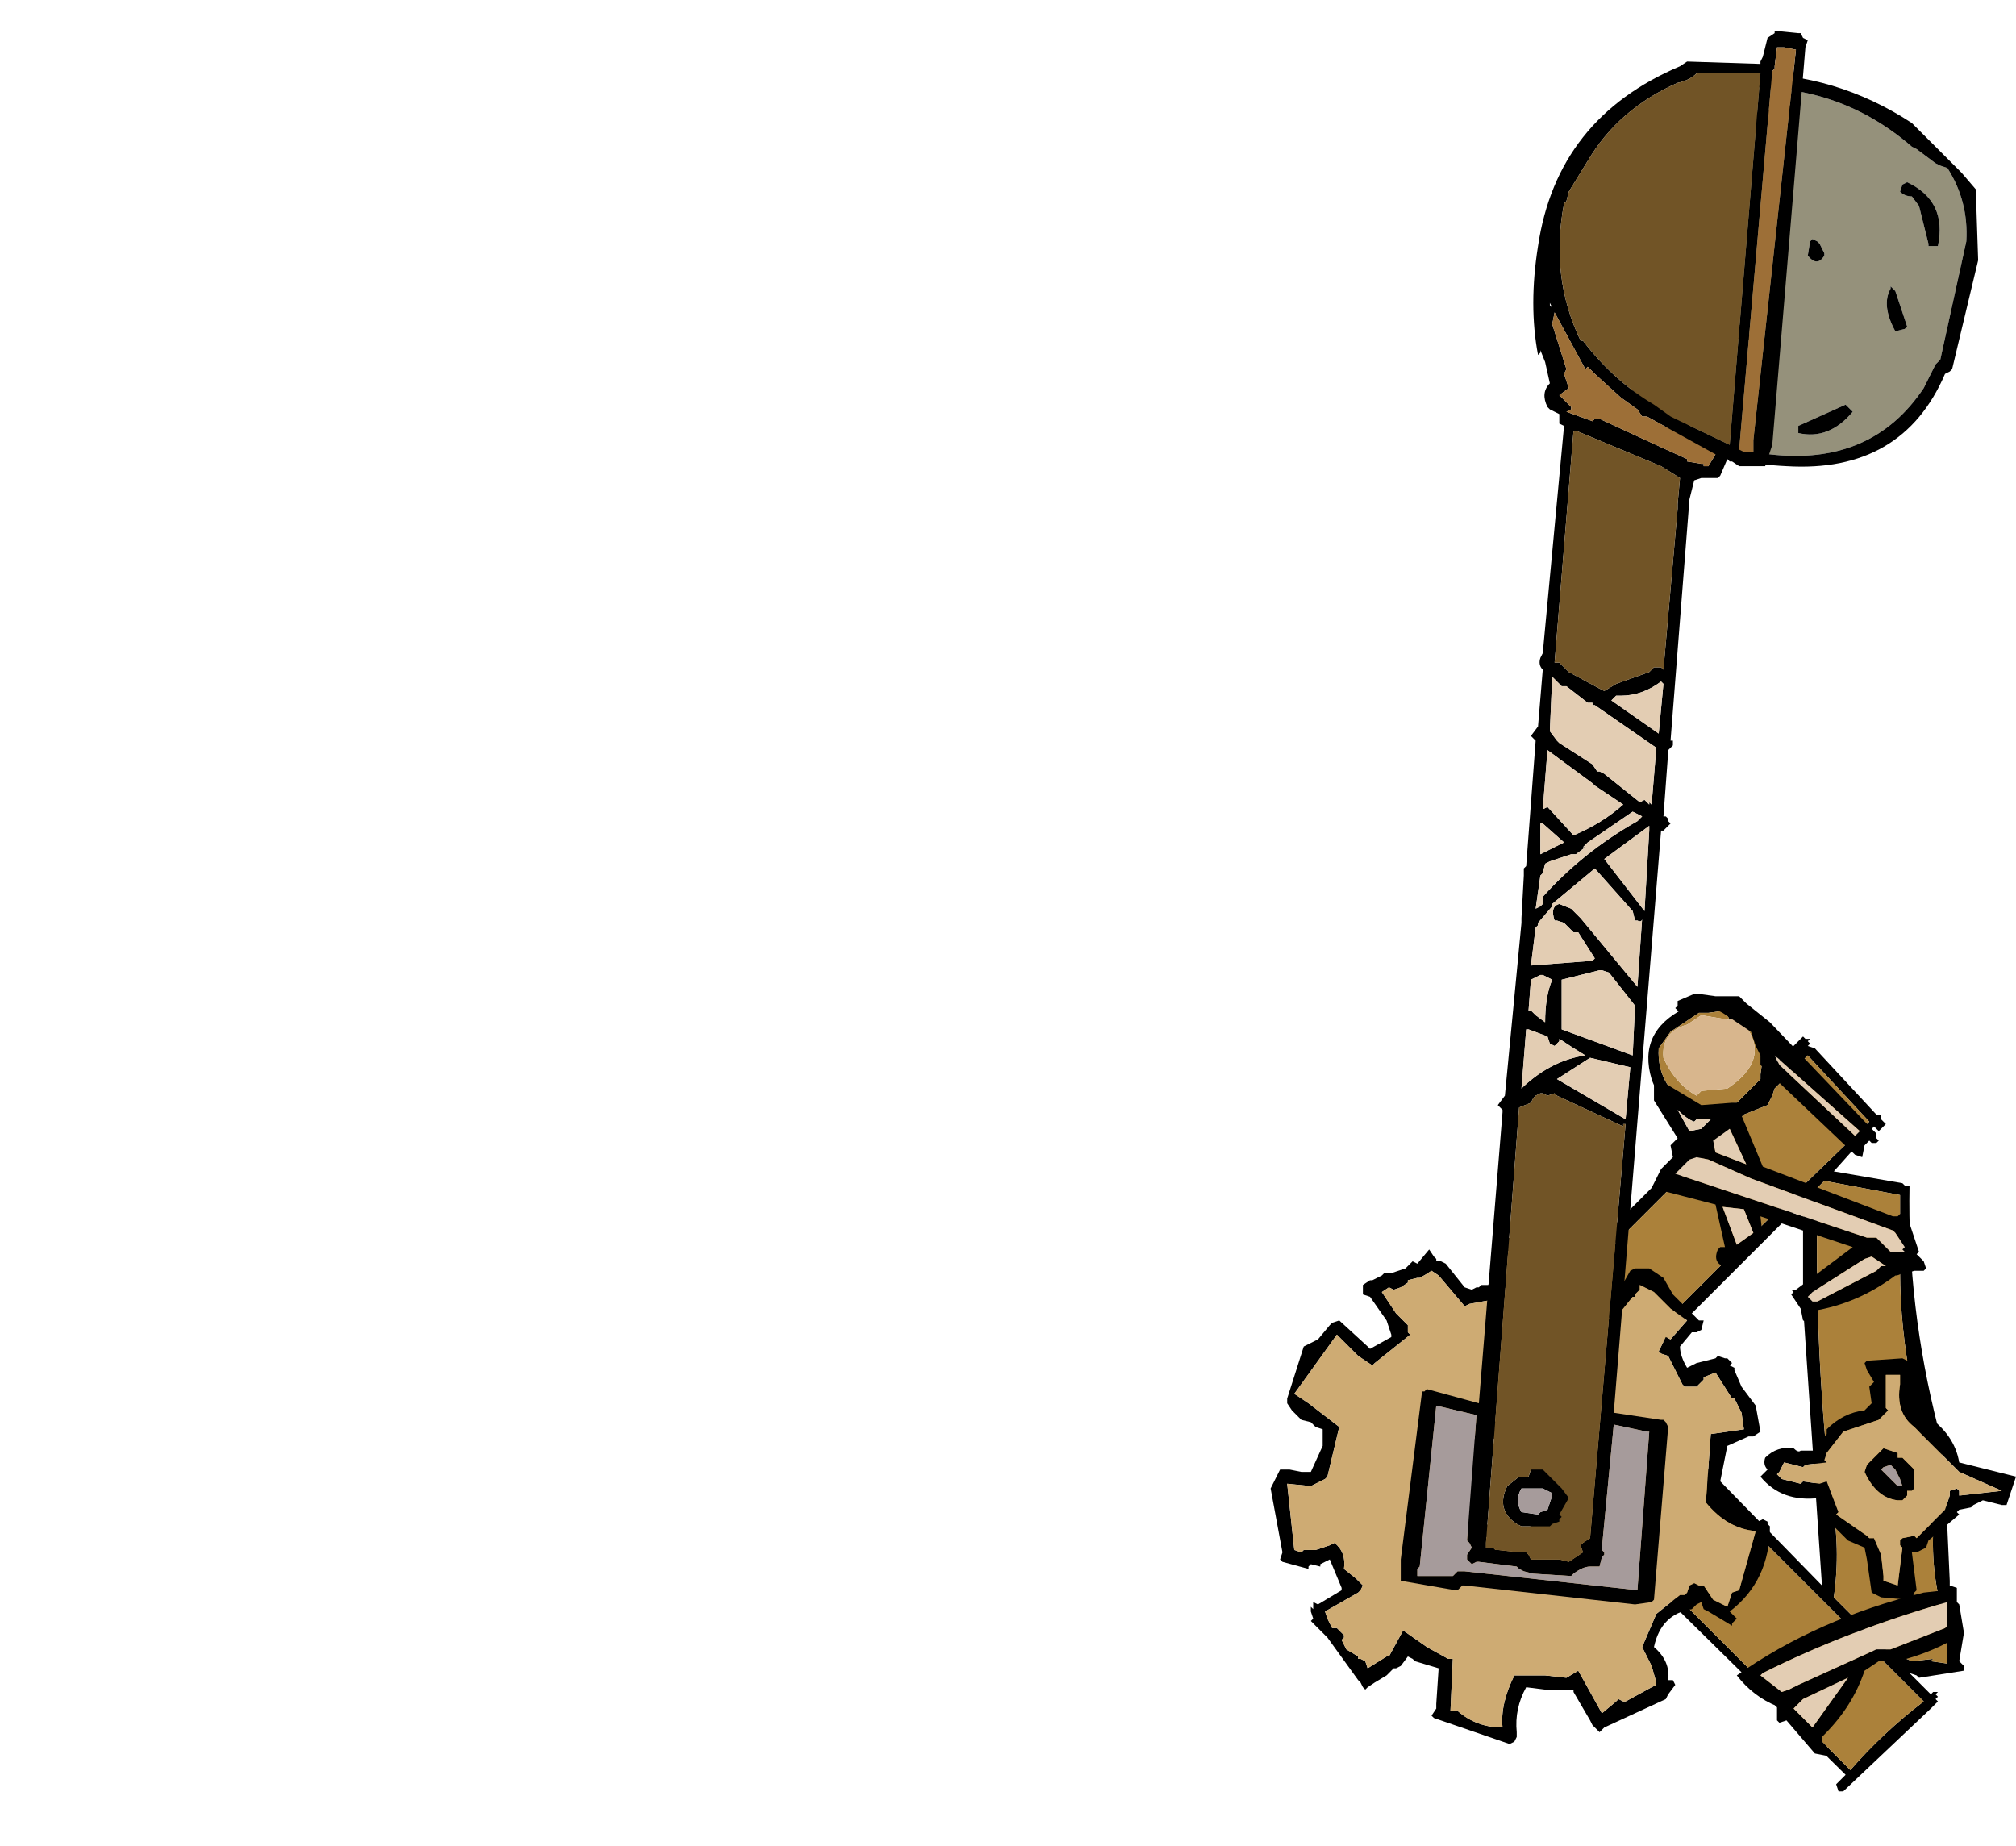 <?xml version="1.0" encoding="UTF-8" standalone="no"?>
<svg xmlns:xlink="http://www.w3.org/1999/xlink" height="234.0px" width="255.6px" xmlns="http://www.w3.org/2000/svg">
  <g transform="matrix(6.0, 0.0, 0.0, 6.0, 190.8, 187.5)">
    <use height="8.3" transform="matrix(1.0, 0.0, 0.0, 1.0, 1.75, -29.7)" width="8.3" xlink:href="#shape0"/>
    <use height="16.85" transform="matrix(1.0, 0.0, 0.0, 1.0, -1.1, -10.25)" width="10.8" xlink:href="#shape1"/>
    <use height="10.7" transform="matrix(1.0, 0.0, 0.0, 1.0, -4.95, -5.1)" width="10.55" xlink:href="#shape2"/>
    <use height="33.3" transform="matrix(1.0, 0.0, 0.0, 1.0, -2.2, -30.6)" width="8.6" xlink:href="#shape3"/>
    <use height="5.1" transform="matrix(1.0, 0.0, 0.0, 1.0, 5.4, -2.55)" width="5.4" xlink:href="#shape4"/>
  </g>
  <defs>
    <g id="shape0" transform="matrix(1.0, 0.0, 0.0, 1.0, -1.75, 29.7)">
      <path d="M4.15 -23.3 L3.55 -23.8 3.55 -23.75 Q3.35 -23.4 4.05 -23.1 L4.1 -23.15 4.2 -23.25 4.15 -23.3 M4.8 -24.55 L4.75 -24.5 4.65 -24.4 Q4.85 -23.95 5.25 -24.1 L4.8 -24.55 M6.6 -26.15 L6.5 -26.2 6.45 -26.15 6.4 -25.85 Q6.6 -25.6 6.75 -25.85 L6.75 -25.9 6.65 -26.1 6.6 -26.15 M3.45 -24.75 Q3.6 -24.65 3.7 -24.85 L3.65 -24.9 3.6 -25.1 3.5 -25.15 3.45 -25.2 Q3.2 -25.0 3.45 -24.75 M2.9 -26.3 L2.85 -26.35 2.8 -26.3 Q2.45 -25.45 2.7 -24.55 L2.8 -24.5 2.9 -24.55 2.95 -24.65 2.95 -26.25 2.9 -26.3 M4.55 -27.4 L4.4 -27.5 Q4.1 -27.4 3.9 -27.15 L3.9 -27.1 3.95 -27.0 Q4.3 -27.0 4.55 -27.35 L4.55 -27.4 M6.15 -28.9 L6.0 -29.05 4.5 -28.65 4.5 -28.6 4.5 -28.5 Q5.35 -28.4 6.15 -28.9 M7.35 -22.55 L7.2 -22.7 6.2 -22.25 6.2 -22.2 6.2 -22.1 Q6.85 -21.95 7.35 -22.55 M8.2 -25.15 L8.15 -25.2 8.15 -25.15 Q7.95 -24.8 8.25 -24.25 L8.45 -24.3 8.5 -24.35 8.25 -25.1 8.2 -25.15 M8.5 -27.4 L8.4 -27.35 8.35 -27.2 Q8.45 -27.1 8.6 -27.1 L8.75 -26.9 8.95 -26.1 8.95 -26.05 9.15 -26.05 Q9.35 -27.0 8.5 -27.4 M9.2 -27.75 L9.35 -27.7 Q9.8 -27.0 9.75 -26.15 L9.2 -23.65 9.1 -23.55 8.85 -23.05 Q7.75 -21.4 5.6 -21.65 3.75 -21.9 2.7 -23.45 L2.6 -23.7 2.35 -24.1 2.2 -24.45 2.1 -24.85 2.05 -24.85 2.05 -24.9 2.05 -25.5 Q2.05 -26.4 2.45 -27.2 3.15 -28.6 4.6 -29.0 L4.35 -29.15 4.45 -29.15 Q4.8 -29.2 5.1 -29.4 7.1 -29.45 8.6 -28.15 L8.7 -28.1 9.1 -27.8 9.2 -27.75" fill="#95917b" fill-rule="evenodd" stroke="none"/>
      <path d="M9.65 -27.6 L9.95 -27.25 10.0 -25.75 9.45 -23.45 9.4 -23.4 9.3 -23.35 Q8.4 -21.25 5.95 -21.4 4.85 -21.45 3.9 -21.85 3.45 -22.05 3.25 -22.5 L3.15 -22.6 2.7 -23.0 2.4 -23.3 2.4 -23.35 2.35 -23.6 2.1 -23.9 Q1.8 -24.5 1.75 -25.2 1.7 -26.35 2.1 -27.35 L2.1 -27.4 2.2 -27.45 2.25 -27.5 2.25 -27.55 2.3 -27.6 2.4 -27.75 2.35 -27.8 2.35 -27.85 2.3 -27.85 Q2.55 -28.65 3.35 -29.05 L5.1 -29.7 Q7.0 -29.7 8.6 -28.65 L9.65 -27.6 M9.2 -27.75 L9.1 -27.8 8.7 -28.1 8.6 -28.15 Q7.1 -29.45 5.1 -29.4 4.8 -29.2 4.45 -29.15 L4.35 -29.15 4.6 -29.0 Q3.15 -28.6 2.45 -27.2 2.05 -26.4 2.05 -25.5 L2.05 -24.9 2.05 -24.85 2.1 -24.85 2.2 -24.45 2.35 -24.1 2.6 -23.7 2.7 -23.45 Q3.75 -21.9 5.6 -21.65 7.75 -21.4 8.85 -23.05 L9.1 -23.55 9.2 -23.65 9.75 -26.15 Q9.8 -27.0 9.35 -27.7 L9.2 -27.75 M8.5 -27.4 Q9.35 -27.0 9.15 -26.05 L8.95 -26.05 8.95 -26.1 8.75 -26.9 8.6 -27.1 Q8.45 -27.1 8.35 -27.2 L8.4 -27.35 8.5 -27.4 M8.2 -25.15 L8.25 -25.1 8.5 -24.35 8.45 -24.3 8.25 -24.25 Q7.95 -24.8 8.15 -25.15 L8.15 -25.2 8.2 -25.15 M7.35 -22.55 Q6.85 -21.95 6.2 -22.1 L6.2 -22.2 6.2 -22.25 7.2 -22.7 7.35 -22.55 M6.15 -28.9 Q5.35 -28.4 4.5 -28.5 L4.5 -28.6 4.5 -28.65 6.0 -29.05 6.15 -28.9 M4.55 -27.4 L4.55 -27.35 Q4.3 -27.0 3.95 -27.0 L3.9 -27.1 3.9 -27.15 Q4.1 -27.4 4.4 -27.5 L4.55 -27.4 M2.9 -26.3 L2.95 -26.25 2.95 -24.65 2.9 -24.55 2.8 -24.5 2.7 -24.55 Q2.45 -25.45 2.8 -26.3 L2.85 -26.35 2.9 -26.3 M3.45 -24.75 Q3.2 -25.0 3.45 -25.2 L3.5 -25.15 3.6 -25.1 3.65 -24.9 3.7 -24.85 Q3.6 -24.65 3.45 -24.75 M6.6 -26.15 L6.65 -26.1 6.75 -25.9 6.75 -25.85 Q6.6 -25.6 6.4 -25.85 L6.45 -26.15 6.5 -26.2 6.6 -26.15 M4.8 -24.55 L5.25 -24.1 Q4.85 -23.95 4.65 -24.4 L4.75 -24.5 4.8 -24.55 M4.15 -23.3 L4.2 -23.25 4.1 -23.15 4.05 -23.1 Q3.35 -23.4 3.55 -23.75 L3.55 -23.8 4.15 -23.3" fill="#000000" fill-rule="evenodd" stroke="none"/>
    </g>
    <g id="shape1" transform="matrix(1.0, 0.0, 0.0, 1.0, 1.1, 10.25)">
      <path d="M9.3 -0.05 L9.4 2.15 9.4 2.45 9.7 3.25 9.6 3.85 9.65 3.9 9.7 3.95 9.7 4.05 8.75 4.2 8.7 4.15 8.55 4.1 9.0 4.55 9.05 4.5 9.15 4.5 9.1 4.55 9.15 4.6 9.1 4.65 9.15 4.7 9.1 4.75 9.0 4.85 7.15 6.6 7.05 6.6 7.0 6.45 7.2 6.25 0.8 -0.05 0.6 -0.05 0.6 -0.15 0.55 -0.2 0.45 -0.3 -0.9 -1.75 -1.0 -1.85 -1.1 -1.95 -1.05 -2.0 -0.95 -2.0 -0.85 -2.2 -0.75 -2.3 -0.55 -2.5 -0.65 -2.6 -0.65 -2.7 -0.6 -2.75 -0.45 -2.7 -0.4 -2.65 3.45 -6.5 4.5 -7.55 3.65 -7.8 Q3.25 -8.0 3.1 -8.45 2.8 -9.45 3.8 -9.95 L3.95 -10.1 4.5 -10.15 5.2 -9.95 5.8 -9.15 5.85 -9.1 5.8 -9.05 5.7 -8.75 6.3 -9.35 6.35 -9.3 6.45 -9.3 6.4 -9.25 6.45 -9.2 6.4 -9.15 6.55 -9.1 7.85 -7.7 7.95 -7.7 7.95 -7.6 8.05 -7.5 8.0 -7.45 7.9 -7.35 7.8 -7.45 6.95 -6.5 8.4 -6.25 8.45 -6.2 8.55 -6.2 Q8.5 -3.65 9.15 -1.1 L9.3 -0.05 M9.35 3.9 L9.35 3.3 9.4 3.25 Q9.0 2.25 9.05 1.1 L8.6 -1.95 Q8.35 -3.2 8.35 -4.4 L8.35 -5.4 8.35 -6.0 6.75 -6.3 6.5 -6.05 6.55 -6.1 6.6 -6.05 6.55 -5.7 6.6 -5.65 Q6.55 -2.6 6.9 0.45 7.1 1.45 6.95 2.5 L8.2 3.75 8.25 3.8 8.25 3.7 8.6 3.85 9.05 3.8 9.0 3.85 9.35 3.9 9.4 3.95 9.35 3.9 M6.3 -5.45 L6.35 -5.9 3.8 -3.35 2.5 -2.05 2.55 -2.0 6.7 2.25 6.3 -3.65 6.3 -5.45 M2.3 -1.85 L0.75 -0.4 0.85 -0.3 7.3 6.15 Q8.0 5.35 8.85 4.7 L2.35 -1.8 2.3 -1.85 M6.4 -8.95 L6.35 -8.9 6.3 -8.85 5.7 -8.25 5.65 -8.1 5.55 -7.9 5.05 -7.7 2.05 -4.7 -0.25 -2.5 1.1 -1.05 4.7 -4.65 7.7 -7.55 6.4 -8.95 M5.1 -9.55 L4.95 -9.7 4.8 -9.75 4.75 -9.7 4.65 -9.9 4.3 -9.85 4.1 -9.85 3.5 -9.45 3.25 -9.1 Q3.2 -8.25 4.05 -7.8 L4.9 -7.95 5.4 -8.45 5.4 -8.55 5.45 -8.9 5.5 -9.15 5.1 -9.55 M-0.4 -2.25 L-0.7 -1.85 0.6 -0.55 0.95 -0.9 -0.45 -2.3 -0.4 -2.25" fill="#000000" fill-rule="evenodd" stroke="none"/>
      <path d="M8.2 3.75 L6.95 2.5 Q7.1 1.45 6.9 0.45 6.55 -2.6 6.6 -5.65 L6.55 -5.7 6.6 -6.05 6.55 -6.1 6.5 -6.05 6.75 -6.3 8.35 -6.0 8.35 -5.4 8.35 -4.4 Q8.35 -3.2 8.6 -1.95 L9.05 1.1 Q9.0 2.25 9.4 3.25 L9.35 3.3 9.35 3.9 9.0 3.85 9.05 3.8 8.6 3.85 8.25 3.7 8.2 3.75 M2.3 -1.85 L2.35 -1.8 8.85 4.7 Q8.0 5.35 7.3 6.15 L0.85 -0.3 0.75 -0.4 2.3 -1.85 M6.35 -8.9 L6.4 -8.95 7.7 -7.55 4.7 -4.65 1.1 -1.05 -0.25 -2.5 2.05 -4.7 5.05 -7.7 5.55 -7.9 5.65 -8.1 5.7 -8.25 6.3 -8.85 6.35 -8.9 M5.1 -9.55 L5.5 -9.15 5.45 -8.9 5.4 -8.55 5.4 -8.45 4.9 -7.95 4.05 -7.8 Q3.2 -8.25 3.25 -9.1 L3.5 -9.45 4.1 -9.85 4.3 -9.85 4.65 -9.9 4.75 -9.7 4.15 -9.8 3.85 -9.6 Q3.3 -9.45 3.35 -8.9 3.6 -8.35 4.05 -8.1 L4.1 -8.15 4.15 -8.2 4.7 -8.25 Q5.6 -8.85 5.1 -9.55" fill="#ab813a" fill-rule="evenodd" stroke="none"/>
      <path d="M6.35 -8.9 L6.4 -8.95 6.35 -8.9" fill="#715426" fill-rule="evenodd" stroke="none"/>
      <path d="M4.75 -9.7 L4.8 -9.75 4.95 -9.7 5.1 -9.55 Q5.6 -8.85 4.7 -8.25 L4.15 -8.2 4.1 -8.15 4.05 -8.1 Q3.6 -8.35 3.35 -8.9 3.3 -9.45 3.85 -9.6 L4.15 -9.8 4.75 -9.7" fill="#d8b68d" fill-rule="evenodd" stroke="none"/>
      <path d="M7.85 -7.2 L7.9 -7.15 7.85 -7.1 7.75 -7.1 7.7 -7.15 7.6 -7.05 7.55 -6.8 7.4 -6.85 5.4 -8.75 5.4 -8.95 5.3 -9.15 5.2 -9.45 4.6 -9.85 4.4 -9.95 4.05 -10.0 4.0 -9.95 3.95 -9.9 3.7 -9.85 3.6 -9.95 3.65 -10.0 3.65 -10.1 4.0 -10.25 4.1 -10.25 4.45 -10.2 4.95 -10.2 5.05 -10.1 5.1 -10.05 5.6 -9.65 7.75 -7.4 7.8 -7.35 7.85 -7.3 7.85 -7.2 M8.5 -5.55 L8.75 -4.8 8.7 -4.75 8.8 -4.65 8.85 -4.6 8.9 -4.45 8.85 -4.4 8.75 -4.4 8.65 -4.4 8.5 -4.35 8.45 -4.4 Q8.35 -4.3 8.25 -4.3 7.45 -3.7 6.5 -3.55 L6.55 -3.3 6.45 -3.3 6.3 -3.35 6.25 -3.6 6.05 -3.9 6.1 -3.95 6.05 -4.0 6.15 -4.0 7.35 -4.9 5.4 -5.55 5.45 -5.1 5.5 -5.05 4.85 -4.5 4.8 -4.45 Q4.35 -4.5 4.5 -4.85 L4.55 -4.9 4.65 -4.9 4.45 -5.8 3.1 -6.15 3.3 -6.55 3.55 -6.8 3.5 -7.05 3.55 -7.1 3.65 -7.2 3.15 -8.0 3.15 -8.5 4.15 -7.9 4.8 -7.95 4.9 -7.95 4.95 -7.9 4.95 -7.8 5.45 -6.6 8.2 -5.55 8.3 -5.55 8.35 -5.6 8.45 -5.6 8.5 -5.55 M8.4 -4.85 L8.45 -4.9 8.25 -5.2 8.2 -5.25 5.2 -6.35 4.3 -6.75 4.05 -6.8 3.9 -6.75 3.75 -6.6 3.6 -6.45 7.65 -5.1 7.85 -5.1 8.0 -4.95 8.15 -4.8 8.45 -4.8 8.4 -4.85 M7.6 -4.65 L6.5 -3.95 6.45 -3.9 6.4 -3.85 6.5 -3.75 6.6 -3.75 7.85 -4.4 7.95 -4.5 8.05 -4.5 7.75 -4.7 7.6 -4.65 M9.3 2.35 L9.4 2.25 9.55 2.3 9.55 2.6 9.6 2.65 9.7 3.25 Q9.1 3.65 8.3 3.85 L7.9 3.85 7.6 4.05 Q7.35 4.8 6.75 5.4 L6.7 5.45 6.7 5.55 6.8 5.65 6.85 5.8 6.8 5.85 6.55 5.8 5.95 5.1 5.8 5.15 5.75 5.1 5.75 4.8 Q5.25 4.6 4.9 4.15 6.6 2.95 8.85 2.4 L9.3 2.35 M9.35 3.1 L9.35 2.6 Q7.25 3.2 5.45 4.1 L5.4 4.15 5.85 4.5 6.0 4.45 6.2 4.35 7.85 3.6 8.15 3.6 9.3 3.15 9.35 3.1 M6.1 4.85 L6.5 5.25 7.25 4.2 6.3 4.65 6.25 4.7 6.15 4.8 6.1 4.85 M7.4 -7.25 L7.5 -7.35 5.7 -8.95 5.8 -8.75 7.4 -7.25 M3.9 -7.35 L4.15 -7.4 4.35 -7.6 4.05 -7.6 4.0 -7.55 Q3.85 -7.6 3.65 -7.8 L3.9 -7.35 3.95 -7.3 3.9 -7.35 M4.75 -7.4 L4.4 -7.15 4.45 -6.9 5.1 -6.65 4.75 -7.4 M4.6 -5.75 L4.9 -4.95 5.25 -5.2 5.05 -5.7 4.6 -5.75" fill="#000000" fill-rule="evenodd" stroke="none"/>
      <path d="M7.6 -4.65 L7.75 -4.7 8.05 -4.5 7.95 -4.5 7.85 -4.4 6.6 -3.75 6.5 -3.75 6.4 -3.85 6.45 -3.9 6.5 -3.95 7.6 -4.65 M8.4 -4.85 L8.45 -4.8 8.15 -4.8 8.0 -4.95 7.85 -5.1 7.65 -5.1 3.6 -6.45 3.75 -6.6 3.9 -6.75 4.05 -6.8 4.3 -6.75 5.2 -6.35 8.2 -5.25 8.25 -5.2 8.45 -4.9 8.4 -4.85 M3.9 -7.35 L3.65 -7.8 Q3.85 -7.6 4.0 -7.55 L4.05 -7.6 4.35 -7.6 4.15 -7.4 3.9 -7.35 M7.4 -7.25 L5.8 -8.75 5.7 -8.95 7.5 -7.35 7.4 -7.25 M6.1 4.85 L6.15 4.8 6.25 4.7 6.3 4.65 7.25 4.2 6.5 5.25 6.1 4.85 M9.35 3.1 L9.3 3.15 8.15 3.6 7.85 3.6 6.2 4.35 6.0 4.45 5.85 4.5 5.4 4.15 5.45 4.1 Q7.25 3.2 9.35 2.6 L9.35 3.1 M4.6 -5.75 L5.05 -5.7 5.25 -5.2 4.9 -4.95 4.6 -5.75 M4.75 -7.4 L5.1 -6.65 4.45 -6.9 4.4 -7.15 4.75 -7.4" fill="#e3cdb3" fill-rule="evenodd" stroke="none"/>
    </g>
    <g id="shape2" transform="matrix(1.0, 0.0, 0.0, 1.0, 4.95, 5.1)">
      <path d="M3.45 4.55 L3.4 4.65 2.1 5.25 2.0 5.35 1.95 5.3 1.85 5.2 1.8 5.1 1.45 4.5 1.45 4.45 0.85 4.45 0.45 4.4 Q0.2 4.85 0.25 5.35 L0.25 5.45 0.2 5.55 0.1 5.6 -1.5 5.05 -1.55 5.0 -1.45 4.85 -1.45 4.75 -1.4 4.0 -1.9 3.85 -1.95 3.8 -2.05 3.75 -2.2 3.95 -2.3 4.0 -2.35 4.0 -2.5 4.15 -2.75 4.3 -2.9 4.4 -2.95 4.45 -3.0 4.4 -3.05 4.3 -3.1 4.25 -3.75 3.35 -4.1 3.0 -4.05 2.95 -4.1 2.8 -4.1 2.7 -4.05 2.75 -4.05 2.6 -3.95 2.65 -3.45 2.35 -3.45 2.3 -3.7 1.7 -3.9 1.8 -3.9 1.85 -4.1 1.8 -4.15 1.85 -4.15 1.9 -4.7 1.75 -4.75 1.7 -4.7 1.55 -4.95 0.2 -4.85 0.0 -4.75 -0.2 -4.55 -0.2 -4.3 -0.15 -4.1 -0.15 -3.85 -0.7 -3.85 -1.05 -4.0 -1.1 -4.1 -1.2 -4.3 -1.25 -4.35 -1.3 -4.5 -1.45 -4.6 -1.6 -4.6 -1.7 -4.25 -2.8 -4.15 -2.85 -3.95 -2.95 -3.7 -3.25 -3.65 -3.3 -3.5 -3.35 -2.9 -2.8 -2.85 -2.75 -2.4 -3.0 -2.4 -3.05 -2.45 -3.2 -2.5 -3.35 -2.85 -3.85 -3.0 -3.9 -3.0 -4.1 -2.85 -4.2 -2.8 -4.2 -2.6 -4.3 -2.55 -4.35 -2.4 -4.35 -2.1 -4.45 -2.05 -4.5 -1.95 -4.6 -1.85 -4.55 -1.6 -4.85 -1.5 -4.7 -1.45 -4.65 -1.45 -4.6 -1.35 -4.6 -1.25 -4.55 -0.85 -4.05 -0.7 -4.0 -0.6 -4.05 -0.55 -4.05 -0.5 -4.1 -0.45 -4.1 -0.35 -4.1 -0.15 -4.75 -0.2 -4.85 -0.25 -4.95 -0.05 -5.1 0.95 -5.05 1.1 -5.0 1.2 -4.95 1.2 -4.9 1.45 -4.8 1.6 -4.8 1.65 -4.7 1.65 -4.65 Q1.4 -4.4 1.55 -4.1 L2.0 -3.85 2.25 -3.7 2.65 -4.4 2.75 -4.45 2.85 -4.45 2.95 -4.45 3.05 -4.45 3.35 -4.25 3.55 -3.9 4.05 -3.4 4.1 -3.35 4.2 -3.35 4.15 -3.15 4.05 -3.1 3.95 -3.1 3.7 -2.8 Q3.7 -2.6 3.85 -2.35 L4.05 -2.45 4.45 -2.55 4.5 -2.6 4.65 -2.55 4.7 -2.55 4.8 -2.45 4.75 -2.4 4.85 -2.35 4.85 -2.3 5.0 -1.95 5.3 -1.55 5.4 -1.0 5.25 -0.9 5.2 -0.9 5.15 -0.9 4.7 -0.7 4.5 0.3 5.1 0.8 5.35 0.9 5.45 0.85 5.55 0.9 5.55 0.95 5.6 1.0 Q5.6 2.15 4.75 2.8 L4.85 2.9 4.9 2.95 4.8 3.05 4.8 3.1 4.3 2.8 4.2 2.75 4.15 2.6 4.05 2.65 3.95 2.75 Q3.3 2.85 3.15 3.55 3.5 3.85 3.45 4.25 L3.55 4.25 3.6 4.35 3.45 4.55 M4.25 0.45 L4.35 -0.95 5.05 -1.05 5.0 -1.4 4.9 -1.6 4.85 -1.7 4.8 -1.7 4.45 -2.25 4.2 -2.15 4.2 -2.1 4.05 -1.95 3.8 -1.95 3.75 -2.0 3.45 -2.6 3.3 -2.65 3.25 -2.7 3.4 -3.0 3.5 -2.95 3.85 -3.35 3.5 -3.6 3.4 -3.7 3.15 -3.95 2.85 -4.1 2.85 -4.0 2.8 -3.95 2.75 -3.9 2.75 -3.85 2.7 -3.85 2.3 -3.35 2.05 -3.5 1.9 -3.65 1.65 -3.75 1.4 -3.8 Q1.1 -4.3 1.3 -4.6 L1.15 -4.6 1.05 -4.6 0.95 -4.7 0.9 -4.75 0.3 -4.8 0.15 -4.85 -0.05 -4.75 0.0 -4.75 0.05 -4.1 -0.15 -3.8 -0.2 -3.8 -0.75 -3.7 -0.85 -3.65 -1.4 -4.3 -1.55 -4.4 Q-1.7 -4.3 -1.8 -4.25 L-1.85 -4.25 -2.05 -4.2 -2.05 -4.15 -2.2 -4.05 -2.35 -4.0 -2.45 -4.05 -2.6 -3.95 -2.3 -3.5 -2.05 -3.25 -2.05 -3.1 -2.0 -3.05 -2.75 -2.45 -2.8 -2.4 -3.1 -2.6 -3.15 -2.65 -3.55 -3.05 -4.45 -1.8 -4.15 -1.6 -3.5 -1.1 -3.75 -0.05 -3.8 0.0 -4.1 0.15 -4.6 0.1 -4.45 1.5 -4.3 1.55 -4.25 1.5 -4.1 1.5 -4.0 1.5 -3.7 1.4 -3.6 1.35 Q-3.35 1.55 -3.4 1.9 L-3.15 2.1 -3.1 2.15 -3.0 2.25 -3.05 2.35 -3.1 2.4 -3.8 2.8 -3.75 2.95 -3.65 3.15 -3.55 3.15 -3.5 3.2 -3.4 3.3 -3.4 3.35 -3.45 3.4 -3.35 3.6 -3.1 3.75 -3.1 3.8 -3.05 3.8 -2.95 3.85 -2.9 4.0 -2.5 3.75 -2.45 3.75 -2.15 3.2 -1.65 3.55 -1.2 3.8 -1.1 3.8 -1.15 4.9 -1.1 4.9 -1.0 4.9 Q-0.6 5.25 -0.05 5.25 -0.1 4.75 0.2 4.15 L0.85 4.15 1.3 4.2 1.55 4.05 2.05 4.95 2.35 4.7 2.4 4.65 2.5 4.7 2.55 4.7 3.1 4.4 3.2 4.35 3.2 4.3 3.1 3.95 2.9 3.55 3.2 2.85 3.7 2.45 3.8 2.45 3.85 2.4 3.9 2.25 4.0 2.2 4.1 2.25 4.2 2.25 4.4 2.55 4.7 2.7 4.8 2.4 4.95 2.35 5.3 1.1 Q4.7 1.05 4.25 0.5 L4.25 0.45 M1.25 0.95 Q0.45 1.55 -0.3 1.3 L-0.7 1.0 Q-1.45 -0.25 -0.3 -1.2 L0.8 -1.35 1.15 -1.15 1.2 -1.1 1.25 -1.05 1.2 -1.0 1.2 -0.9 1.4 -0.7 1.7 -0.2 1.25 0.9 1.25 0.95 M1.0 0.7 L1.2 0.45 1.3 0.1 1.2 -0.45 1.15 -0.55 1.1 -0.65 1.0 -0.8 0.9 -0.95 0.65 -1.05 0.15 -1.15 -0.15 -0.9 -0.5 -0.7 -0.7 0.55 -0.3 1.05 0.1 1.2 0.65 0.95 1.0 0.7" fill="#000000" fill-rule="evenodd" stroke="none"/>
      <path d="M1.25 0.95 L1.25 0.9 1.7 -0.2 1.4 -0.7 1.2 -0.9 1.2 -1.0 1.25 -1.05 1.2 -1.1 1.15 -1.15 0.8 -1.35 -0.3 -1.2 Q-1.45 -0.25 -0.7 1.0 L-0.3 1.3 Q0.45 1.55 1.25 0.95 M4.25 0.45 L4.25 0.5 Q4.7 1.05 5.3 1.1 L4.95 2.35 4.8 2.4 4.7 2.7 4.4 2.55 4.2 2.25 4.1 2.25 4.0 2.2 3.9 2.25 3.85 2.4 3.8 2.45 3.7 2.45 3.2 2.85 2.9 3.55 3.1 3.95 3.2 4.3 3.2 4.35 3.1 4.4 2.55 4.7 2.5 4.7 2.4 4.65 2.35 4.7 2.05 4.95 1.55 4.05 1.3 4.2 0.85 4.15 0.2 4.15 Q-0.1 4.75 -0.05 5.25 -0.6 5.25 -1.0 4.9 L-1.1 4.9 -1.15 4.9 -1.1 3.8 -1.2 3.8 -1.65 3.55 -2.15 3.2 -2.45 3.75 -2.5 3.75 -2.9 4.0 -2.95 3.85 -3.05 3.8 -3.1 3.8 -3.1 3.75 -3.35 3.6 -3.45 3.4 -3.4 3.35 -3.4 3.3 -3.5 3.2 -3.55 3.15 -3.65 3.15 -3.75 2.95 -3.8 2.8 -3.1 2.4 -3.05 2.35 -3.0 2.25 -3.1 2.15 -3.15 2.1 -3.4 1.9 Q-3.35 1.55 -3.6 1.35 L-3.7 1.4 -4.0 1.5 -4.1 1.5 -4.25 1.5 -4.3 1.55 -4.45 1.5 -4.6 0.1 -4.1 0.15 -3.8 0.0 -3.75 -0.05 -3.5 -1.1 -4.15 -1.6 -4.45 -1.8 -3.55 -3.05 -3.15 -2.65 -3.1 -2.6 -2.8 -2.4 -2.75 -2.45 -2.0 -3.05 -2.05 -3.1 -2.05 -3.25 -2.3 -3.5 -2.6 -3.95 -2.45 -4.05 -2.35 -4.0 -2.2 -4.05 -2.05 -4.15 -2.05 -4.2 -1.85 -4.25 -1.8 -4.25 Q-1.7 -4.3 -1.55 -4.4 L-1.4 -4.3 -0.85 -3.65 -0.75 -3.7 -0.2 -3.8 -0.15 -3.8 0.05 -4.1 0.0 -4.75 -0.05 -4.75 0.15 -4.85 0.3 -4.8 0.9 -4.75 0.95 -4.7 1.05 -4.6 1.15 -4.6 1.3 -4.6 Q1.1 -4.3 1.4 -3.8 L1.65 -3.75 1.9 -3.65 2.05 -3.5 2.3 -3.35 2.7 -3.85 2.75 -3.85 2.75 -3.9 2.8 -3.95 2.85 -4.0 2.85 -4.1 3.15 -3.95 3.4 -3.7 3.5 -3.6 3.85 -3.35 3.5 -2.95 3.4 -3.0 3.25 -2.7 3.3 -2.65 3.45 -2.6 3.75 -2.0 3.8 -1.95 4.05 -1.95 4.2 -2.1 4.2 -2.15 4.45 -2.25 4.8 -1.7 4.85 -1.7 4.9 -1.6 5.0 -1.4 5.05 -1.05 4.35 -0.95 4.25 0.45" fill="#ceab73" fill-rule="evenodd" stroke="none"/>
    </g>
    <g id="shape3" transform="matrix(1.0, 0.0, 0.0, 1.0, 2.2, 30.6)">
      <path d="M3.1 2.6 L2.75 2.65 -0.85 2.25 -0.9 2.25 -1.0 2.35 -1.05 2.35 -2.2 2.15 -2.2 1.7 -1.75 -1.85 -1.7 -1.85 -1.65 -1.9 -0.55 -1.6 -0.05 -7.75 -0.05 -7.8 -0.15 -7.9 0.0 -8.1 0.35 -11.75 0.35 -11.85 0.4 -12.75 0.4 -12.9 0.45 -12.95 0.65 -15.6 0.6 -15.65 0.55 -15.7 0.7 -15.9 0.8 -17.1 Q0.7 -17.2 0.75 -17.35 L0.8 -17.45 1.25 -22.25 1.15 -22.3 1.15 -22.5 0.95 -22.6 0.9 -22.65 Q0.75 -22.95 0.95 -23.15 L0.85 -23.6 0.75 -23.85 0.75 -23.8 0.7 -23.75 Q0.5 -24.8 0.7 -26.05 1.1 -28.75 3.7 -29.85 L3.85 -29.95 5.4 -29.9 5.4 -29.95 5.45 -30.05 5.55 -30.45 5.7 -30.55 5.7 -30.6 6.2 -30.55 6.25 -30.55 6.3 -30.45 6.4 -30.4 6.35 -30.25 5.65 -21.85 5.5 -21.4 5.45 -21.4 5.4 -21.4 5.35 -21.4 4.95 -21.4 4.8 -21.5 4.75 -21.5 4.7 -21.55 4.55 -21.2 4.5 -21.15 4.2 -21.15 4.15 -21.15 4.0 -21.1 3.9 -20.7 3.5 -15.6 3.55 -15.6 3.55 -15.55 3.55 -15.5 3.45 -15.4 3.45 -15.35 3.35 -14.0 3.4 -14.0 3.45 -13.95 3.45 -13.9 3.5 -13.85 3.4 -13.75 3.35 -13.7 3.3 -13.7 2.3 -1.4 3.3 -1.25 3.35 -1.25 3.4 -1.2 3.45 -1.1 3.15 2.55 3.1 2.6 M2.05 1.65 L2.0 1.85 1.95 1.85 1.85 1.85 1.8 1.85 Q1.65 1.85 1.45 2.0 L1.4 2.05 0.6 2.0 0.4 1.95 0.3 1.9 0.25 1.85 -0.55 1.75 -0.6 1.75 -0.7 1.8 -0.75 1.75 -0.8 1.7 -0.8 1.6 -0.7 1.45 -0.75 1.35 -0.8 1.3 -0.6 -1.35 -1.45 -1.55 -1.8 1.85 -1.85 1.9 -1.85 2.05 -1.15 2.05 -1.1 2.05 -1.0 1.95 -0.85 1.95 2.8 2.35 3.05 -1.0 3.0 -1.0 2.3 -1.15 2.05 1.45 2.05 1.5 2.1 1.55 2.1 1.6 2.05 1.65 M1.8 1.25 L2.55 -7.5 2.5 -7.5 2.5 -7.45 1.1 -8.1 1.05 -8.15 0.9 -8.1 0.8 -8.15 0.75 -8.15 0.65 -8.1 0.6 -8.05 0.55 -7.95 0.3 -7.85 -0.4 1.35 -0.4 1.45 -0.35 1.45 -0.25 1.45 -0.2 1.5 -0.15 1.5 0.3 1.55 0.45 1.55 0.5 1.6 0.55 1.7 1.15 1.7 1.35 1.75 1.65 1.55 1.6 1.4 1.65 1.35 1.8 1.25 M1.0 0.35 L1.0 0.3 0.8 0.2 0.45 0.2 0.35 0.2 Q0.2 0.45 0.35 0.7 L0.7 0.75 0.75 0.7 0.9 0.65 1.0 0.35 M1.0 0.95 L0.95 1.0 0.35 1.0 0.25 0.95 Q-0.2 0.65 0.05 0.15 L0.3 -0.05 0.5 -0.05 0.55 -0.2 0.6 -0.2 0.7 -0.2 0.8 -0.2 1.2 0.2 1.35 0.4 1.15 0.75 1.2 0.8 1.15 0.85 1.15 0.9 1.0 0.95 M5.9 -30.25 L5.8 -30.25 5.75 -30.25 5.7 -29.85 5.7 -29.8 5.65 -29.75 4.95 -21.75 5.05 -21.7 5.25 -21.7 5.25 -21.95 6.15 -30.2 5.9 -30.25 M4.05 -29.7 Q3.9 -29.55 3.65 -29.5 2.4 -28.95 1.75 -27.85 L1.35 -27.2 1.3 -27.0 1.25 -26.95 Q0.95 -25.4 1.6 -24.05 L1.65 -24.05 Q2.3 -23.2 3.15 -22.7 L3.5 -22.45 3.6 -22.4 4.75 -21.85 5.4 -29.7 4.1 -29.7 4.05 -29.7 M2.9 -22.45 L2.8 -22.6 2.45 -22.85 1.9 -23.35 1.75 -23.5 1.7 -23.45 1.05 -24.65 1.0 -24.4 1.3 -23.45 1.25 -23.35 1.35 -23.05 1.15 -22.9 1.25 -22.8 1.4 -22.65 1.4 -22.6 1.3 -22.55 1.85 -22.35 1.9 -22.4 2.0 -22.4 3.3 -21.8 3.85 -21.55 3.85 -21.5 4.15 -21.45 4.2 -21.45 4.2 -21.4 4.3 -21.4 4.45 -21.65 3.0 -22.45 2.95 -22.45 2.9 -22.45 M3.3 -21.4 L1.5 -22.15 1.45 -22.15 1.05 -17.25 1.15 -17.25 1.35 -17.05 2.0 -16.7 2.1 -16.65 2.35 -16.8 3.05 -17.05 3.15 -17.15 3.3 -17.15 3.35 -17.1 3.65 -20.5 3.65 -20.6 3.7 -21.15 3.3 -21.4 M2.45 -16.55 L2.35 -16.55 2.25 -16.45 3.25 -15.75 3.35 -16.8 3.3 -16.85 Q2.9 -16.55 2.45 -16.55 M2.95 -12.0 L3.05 -13.7 3.05 -13.8 2.1 -13.1 2.95 -12.0 2.95 -11.95 2.95 -12.0 M3.1 -14.25 L3.2 -15.45 1.9 -16.35 1.85 -16.35 1.85 -16.4 1.75 -16.4 1.3 -16.75 1.2 -16.75 1.0 -16.95 0.95 -15.8 1.1 -15.6 1.15 -15.55 1.85 -15.1 1.95 -14.95 2.0 -14.95 2.1 -14.9 2.85 -14.3 2.95 -14.35 3.05 -14.25 3.05 -14.3 3.1 -14.25 3.1 -14.2 3.1 -14.25 M2.7 -14.1 L1.75 -13.45 1.7 -13.4 1.65 -13.35 1.7 -13.35 1.5 -13.2 1.45 -13.2 1.4 -13.2 0.95 -13.05 0.85 -13.0 0.8 -12.8 0.75 -12.75 0.65 -12.05 0.75 -12.1 0.8 -12.15 0.8 -12.3 Q1.65 -13.25 2.8 -13.9 L2.9 -14.0 2.7 -14.1 M2.75 -11.8 L2.7 -12.0 1.9 -12.9 1.0 -12.15 1.0 -12.1 0.7 -11.75 0.7 -11.7 0.65 -11.65 0.55 -10.85 1.85 -10.95 1.9 -11.0 1.55 -11.55 1.45 -11.55 1.25 -11.75 1.1 -11.8 1.05 -11.8 Q0.95 -12.1 1.15 -12.15 L1.4 -12.05 1.6 -11.85 2.8 -10.4 2.9 -11.85 Q2.9 -11.75 2.8 -11.8 L2.75 -11.8 M2.05 -10.75 L2.0 -10.75 1.2 -10.55 1.2 -9.55 1.2 -9.5 2.7 -8.95 2.75 -10.0 2.2 -10.7 2.05 -10.75 M2.65 -8.7 L1.8 -8.9 1.1 -8.45 2.55 -7.6 2.65 -8.7 M0.4 -8.3 Q1.0 -8.85 1.7 -8.95 1.45 -9.1 1.15 -9.3 L1.15 -9.25 1.1 -9.2 1.05 -9.15 0.95 -9.2 0.9 -9.35 0.5 -9.5 0.45 -9.5 0.35 -8.25 0.4 -8.3 M0.85 -9.65 Q0.85 -10.2 1.0 -10.55 L0.8 -10.65 0.75 -10.65 0.55 -10.55 0.5 -9.9 0.55 -9.9 0.65 -9.8 0.85 -9.65 M1.25 -13.45 L0.8 -13.85 0.75 -13.85 0.75 -13.2 1.25 -13.45 M0.9 -14.2 L1.45 -13.6 Q2.05 -13.85 2.5 -14.25 L1.9 -14.65 1.85 -14.7 0.9 -15.4 0.8 -14.15 0.9 -14.2 M0.95 -24.8 L1.0 -24.75 0.95 -24.85 0.95 -24.8" fill="#000000" fill-rule="evenodd" stroke="none"/>
      <path d="M2.05 1.65 L2.1 1.6 2.1 1.55 2.05 1.5 2.05 1.45 2.3 -1.15 3.0 -1.0 3.05 -1.0 2.8 2.35 -0.85 1.95 -1.0 1.95 -1.1 2.05 -1.15 2.05 -1.85 2.05 -1.85 1.9 -1.8 1.85 -1.45 -1.55 -0.6 -1.35 -0.8 1.3 -0.75 1.35 -0.7 1.45 -0.8 1.6 -0.8 1.7 -0.75 1.75 -0.7 1.8 -0.6 1.75 -0.55 1.75 0.25 1.85 0.3 1.9 0.4 1.95 0.6 2.0 1.4 2.05 1.45 2.0 Q1.65 1.85 1.8 1.85 L1.85 1.85 1.95 1.85 2.0 1.85 2.05 1.65 M1.0 0.35 L0.9 0.65 0.75 0.7 0.7 0.75 0.35 0.7 Q0.2 0.45 0.35 0.2 L0.45 0.2 0.8 0.2 1.0 0.3 1.0 0.35" fill="#a69b9b" fill-rule="evenodd" stroke="none"/>
      <path d="M1.8 1.25 L1.65 1.35 1.6 1.4 1.65 1.55 1.35 1.75 1.15 1.7 0.55 1.7 0.5 1.6 0.45 1.55 0.3 1.55 -0.15 1.5 -0.2 1.5 -0.25 1.45 -0.35 1.45 -0.4 1.45 -0.4 1.35 0.3 -7.85 0.55 -7.95 0.6 -8.05 0.65 -8.1 0.75 -8.15 0.8 -8.15 0.9 -8.1 1.05 -8.15 1.1 -8.1 2.5 -7.45 2.5 -7.5 2.55 -7.5 1.8 1.25 M1.0 0.95 L1.15 0.9 1.15 0.85 1.2 0.8 1.15 0.75 1.35 0.4 1.2 0.2 0.8 -0.2 0.7 -0.2 0.6 -0.2 0.55 -0.2 0.5 -0.05 0.3 -0.05 0.05 0.15 Q-0.2 0.65 0.25 0.95 L0.35 1.0 0.95 1.0 1.0 0.95 M4.05 -29.7 L4.1 -29.7 5.4 -29.7 4.75 -21.85 3.6 -22.4 3.5 -22.45 3.15 -22.7 Q2.3 -23.2 1.65 -24.05 L1.6 -24.05 Q0.95 -25.4 1.25 -26.95 L1.3 -27.0 1.35 -27.2 1.75 -27.85 Q2.4 -28.95 3.65 -29.5 3.9 -29.55 4.05 -29.7 M3.3 -21.4 L3.7 -21.15 3.65 -20.6 3.65 -20.5 3.35 -17.1 3.3 -17.15 3.15 -17.15 3.05 -17.05 2.35 -16.8 2.1 -16.65 2.0 -16.7 1.35 -17.05 1.15 -17.25 1.05 -17.25 1.45 -22.15 1.5 -22.15 3.3 -21.4" fill="#715426" fill-rule="evenodd" stroke="none"/>
      <path d="M5.9 -30.25 L6.15 -30.2 5.25 -21.95 5.25 -21.7 5.05 -21.7 4.95 -21.75 5.65 -29.75 5.7 -29.8 5.7 -29.85 5.75 -30.25 5.8 -30.25 5.9 -30.25 M2.9 -22.45 L2.95 -22.45 3.0 -22.45 4.45 -21.65 4.3 -21.4 4.2 -21.4 4.2 -21.45 4.15 -21.45 3.85 -21.5 3.85 -21.55 3.3 -21.8 2.0 -22.4 1.9 -22.4 1.85 -22.35 1.3 -22.55 1.4 -22.6 1.4 -22.65 1.25 -22.8 1.15 -22.9 1.35 -23.05 1.25 -23.35 1.3 -23.45 1.0 -24.4 1.05 -24.65 1.7 -23.45 1.75 -23.5 1.9 -23.35 2.45 -22.85 2.8 -22.6 2.9 -22.45" fill="#9d6f37" fill-rule="evenodd" stroke="none"/>
      <path d="M2.95 -12.0 L2.1 -13.1 3.05 -13.8 3.05 -13.7 2.95 -12.0 M2.45 -16.55 Q2.9 -16.55 3.3 -16.85 L3.35 -16.8 3.25 -15.75 2.25 -16.45 2.35 -16.55 2.45 -16.55 M3.1 -14.25 L3.05 -14.3 3.05 -14.25 2.95 -14.35 2.85 -14.3 2.1 -14.9 2.0 -14.95 1.95 -14.95 1.85 -15.1 1.15 -15.55 1.1 -15.6 0.95 -15.8 1.0 -16.95 1.2 -16.75 1.3 -16.75 1.75 -16.4 1.85 -16.4 1.85 -16.35 1.9 -16.35 3.2 -15.45 3.1 -14.25 M0.9 -14.2 L0.8 -14.15 0.9 -15.4 1.85 -14.7 1.9 -14.65 2.5 -14.25 Q2.05 -13.85 1.45 -13.6 L0.9 -14.2 M1.25 -13.45 L0.75 -13.2 0.75 -13.85 0.8 -13.85 1.25 -13.45 M0.85 -9.65 L0.65 -9.8 0.55 -9.9 0.5 -9.9 0.55 -10.55 0.75 -10.65 0.8 -10.65 1.0 -10.55 Q0.85 -10.2 0.85 -9.65 M0.4 -8.3 L0.35 -8.25 0.45 -9.5 0.5 -9.5 0.9 -9.35 0.95 -9.2 1.05 -9.15 1.1 -9.2 1.15 -9.25 1.15 -9.3 Q1.45 -9.1 1.7 -8.95 1.0 -8.85 0.4 -8.3 M2.65 -8.7 L2.55 -7.6 1.1 -8.45 1.8 -8.9 2.65 -8.7 M2.05 -10.75 L2.2 -10.7 2.75 -10.0 2.7 -8.95 1.2 -9.5 1.2 -9.55 1.2 -10.55 2.0 -10.75 2.05 -10.75 M2.75 -11.8 L2.8 -11.8 Q2.9 -11.75 2.9 -11.85 L2.8 -10.4 1.6 -11.85 1.4 -12.05 1.15 -12.15 Q0.95 -12.1 1.05 -11.8 L1.1 -11.8 1.25 -11.75 1.45 -11.55 1.55 -11.55 1.9 -11.0 1.85 -10.95 0.55 -10.85 0.65 -11.65 0.7 -11.7 0.7 -11.75 1.0 -12.1 1.0 -12.15 1.9 -12.9 2.7 -12.0 2.75 -11.8 M2.7 -14.1 L2.9 -14.0 2.8 -13.9 Q1.65 -13.25 0.8 -12.3 L0.8 -12.15 0.75 -12.1 0.65 -12.05 0.75 -12.75 0.8 -12.8 0.85 -13.0 0.95 -13.05 1.4 -13.2 1.45 -13.2 1.5 -13.2 1.7 -13.35 1.65 -13.35 1.7 -13.4 1.75 -13.45 2.7 -14.1" fill="#e3cdb3" fill-rule="evenodd" stroke="none"/>
    </g>
    <g id="shape4" transform="matrix(1.0, 0.0, 0.0, 1.0, -5.4, 2.55)">
      <path d="M10.1 0.45 L9.9 0.55 9.85 0.6 9.6 0.65 9.55 0.7 9.6 0.75 8.95 1.3 8.9 1.45 8.7 1.55 8.6 1.55 8.7 2.35 8.65 2.4 8.6 2.55 8.5 2.55 7.95 2.5 7.75 2.4 7.65 1.7 7.6 1.45 7.25 1.3 6.75 0.8 6.65 0.4 Q5.85 0.5 5.4 -0.05 L5.5 -0.15 5.55 -0.2 Q5.45 -0.3 5.5 -0.45 5.75 -0.7 6.1 -0.65 6.2 -0.55 6.25 -0.6 L6.55 -0.6 6.55 -0.7 6.8 -0.95 6.8 -1.05 Q7.15 -1.4 7.6 -1.45 L7.65 -1.5 7.75 -1.6 7.7 -1.95 7.8 -2.05 7.65 -2.3 7.6 -2.45 7.65 -2.5 8.4 -2.55 8.6 -2.45 8.7 -1.35 8.75 -1.4 8.9 -1.35 Q9.5 -0.95 9.6 -0.35 L10.8 -0.05 10.6 0.55 10.5 0.55 10.1 0.45 M9.6 -0.15 L8.65 -1.1 Q8.25 -1.4 8.35 -2.0 L8.35 -2.2 8.15 -2.2 8.05 -2.2 8.05 -1.7 8.05 -1.6 8.05 -1.5 8.1 -1.45 7.9 -1.25 7.15 -1.0 6.8 -0.55 6.75 -0.4 6.8 -0.35 6.35 -0.3 6.3 -0.25 5.9 -0.35 5.8 -0.15 5.75 -0.1 5.85 0.0 6.25 0.1 6.3 0.05 6.65 0.1 6.8 0.05 7.05 0.7 7.0 0.75 7.65 1.2 7.7 1.25 7.8 1.25 7.95 1.6 8.0 2.05 8.0 2.15 8.3 2.25 8.4 1.45 8.35 1.4 8.35 1.3 8.4 1.25 8.65 1.2 8.7 1.25 9.2 0.75 9.3 0.65 9.4 0.35 9.4 0.25 9.55 0.2 9.6 0.25 9.6 0.35 10.5 0.25 9.6 -0.15 M8.0 -0.65 L8.3 -0.55 8.3 -0.45 8.4 -0.45 8.45 -0.4 8.6 -0.25 8.65 -0.2 8.65 0.0 8.65 0.2 8.6 0.25 8.5 0.25 8.5 0.35 8.4 0.45 8.3 0.45 Q7.85 0.4 7.6 -0.15 L7.65 -0.3 7.8 -0.45 7.85 -0.5 7.95 -0.6 8.0 -0.65 M8.4 0.15 L8.35 0.0 8.25 -0.2 8.15 -0.3 8.0 -0.25 7.95 -0.2 8.0 -0.15 8.3 0.15 8.4 0.15" fill="#000000" fill-rule="evenodd" stroke="none"/>
      <path d="M8.0 -0.65 L7.95 -0.6 7.85 -0.5 7.8 -0.45 7.65 -0.3 7.6 -0.15 Q7.85 0.4 8.3 0.45 L8.4 0.45 8.5 0.35 8.5 0.25 8.6 0.25 8.65 0.2 8.65 0.0 8.65 -0.2 8.6 -0.25 8.45 -0.4 8.4 -0.45 8.3 -0.45 8.3 -0.55 8.0 -0.65 M9.6 -0.15 L10.5 0.25 9.6 0.35 9.6 0.25 9.55 0.2 9.4 0.25 9.4 0.35 9.3 0.65 9.2 0.75 8.7 1.25 8.65 1.2 8.4 1.25 8.35 1.3 8.35 1.4 8.4 1.45 8.3 2.25 8.0 2.15 8.0 2.05 7.95 1.6 7.8 1.25 7.7 1.25 7.65 1.2 7.0 0.75 7.05 0.7 6.8 0.05 6.65 0.1 6.3 0.05 6.25 0.1 5.85 0.0 5.75 -0.1 5.8 -0.15 5.9 -0.35 6.3 -0.25 6.35 -0.3 6.8 -0.35 6.75 -0.4 6.8 -0.55 7.15 -1.0 7.9 -1.25 8.1 -1.45 8.05 -1.5 8.05 -1.6 8.05 -1.7 8.05 -2.2 8.15 -2.2 8.35 -2.2 8.35 -2.0 Q8.25 -1.4 8.65 -1.1 L9.6 -0.15" fill="#ceab73" fill-rule="evenodd" stroke="none"/>
      <path d="M8.4 0.15 L8.3 0.15 8.0 -0.15 7.95 -0.2 8.0 -0.25 8.15 -0.3 8.25 -0.2 8.35 0.0 8.4 0.15" fill="#a69b9b" fill-rule="evenodd" stroke="none"/>
    </g>
  </defs>
</svg>
